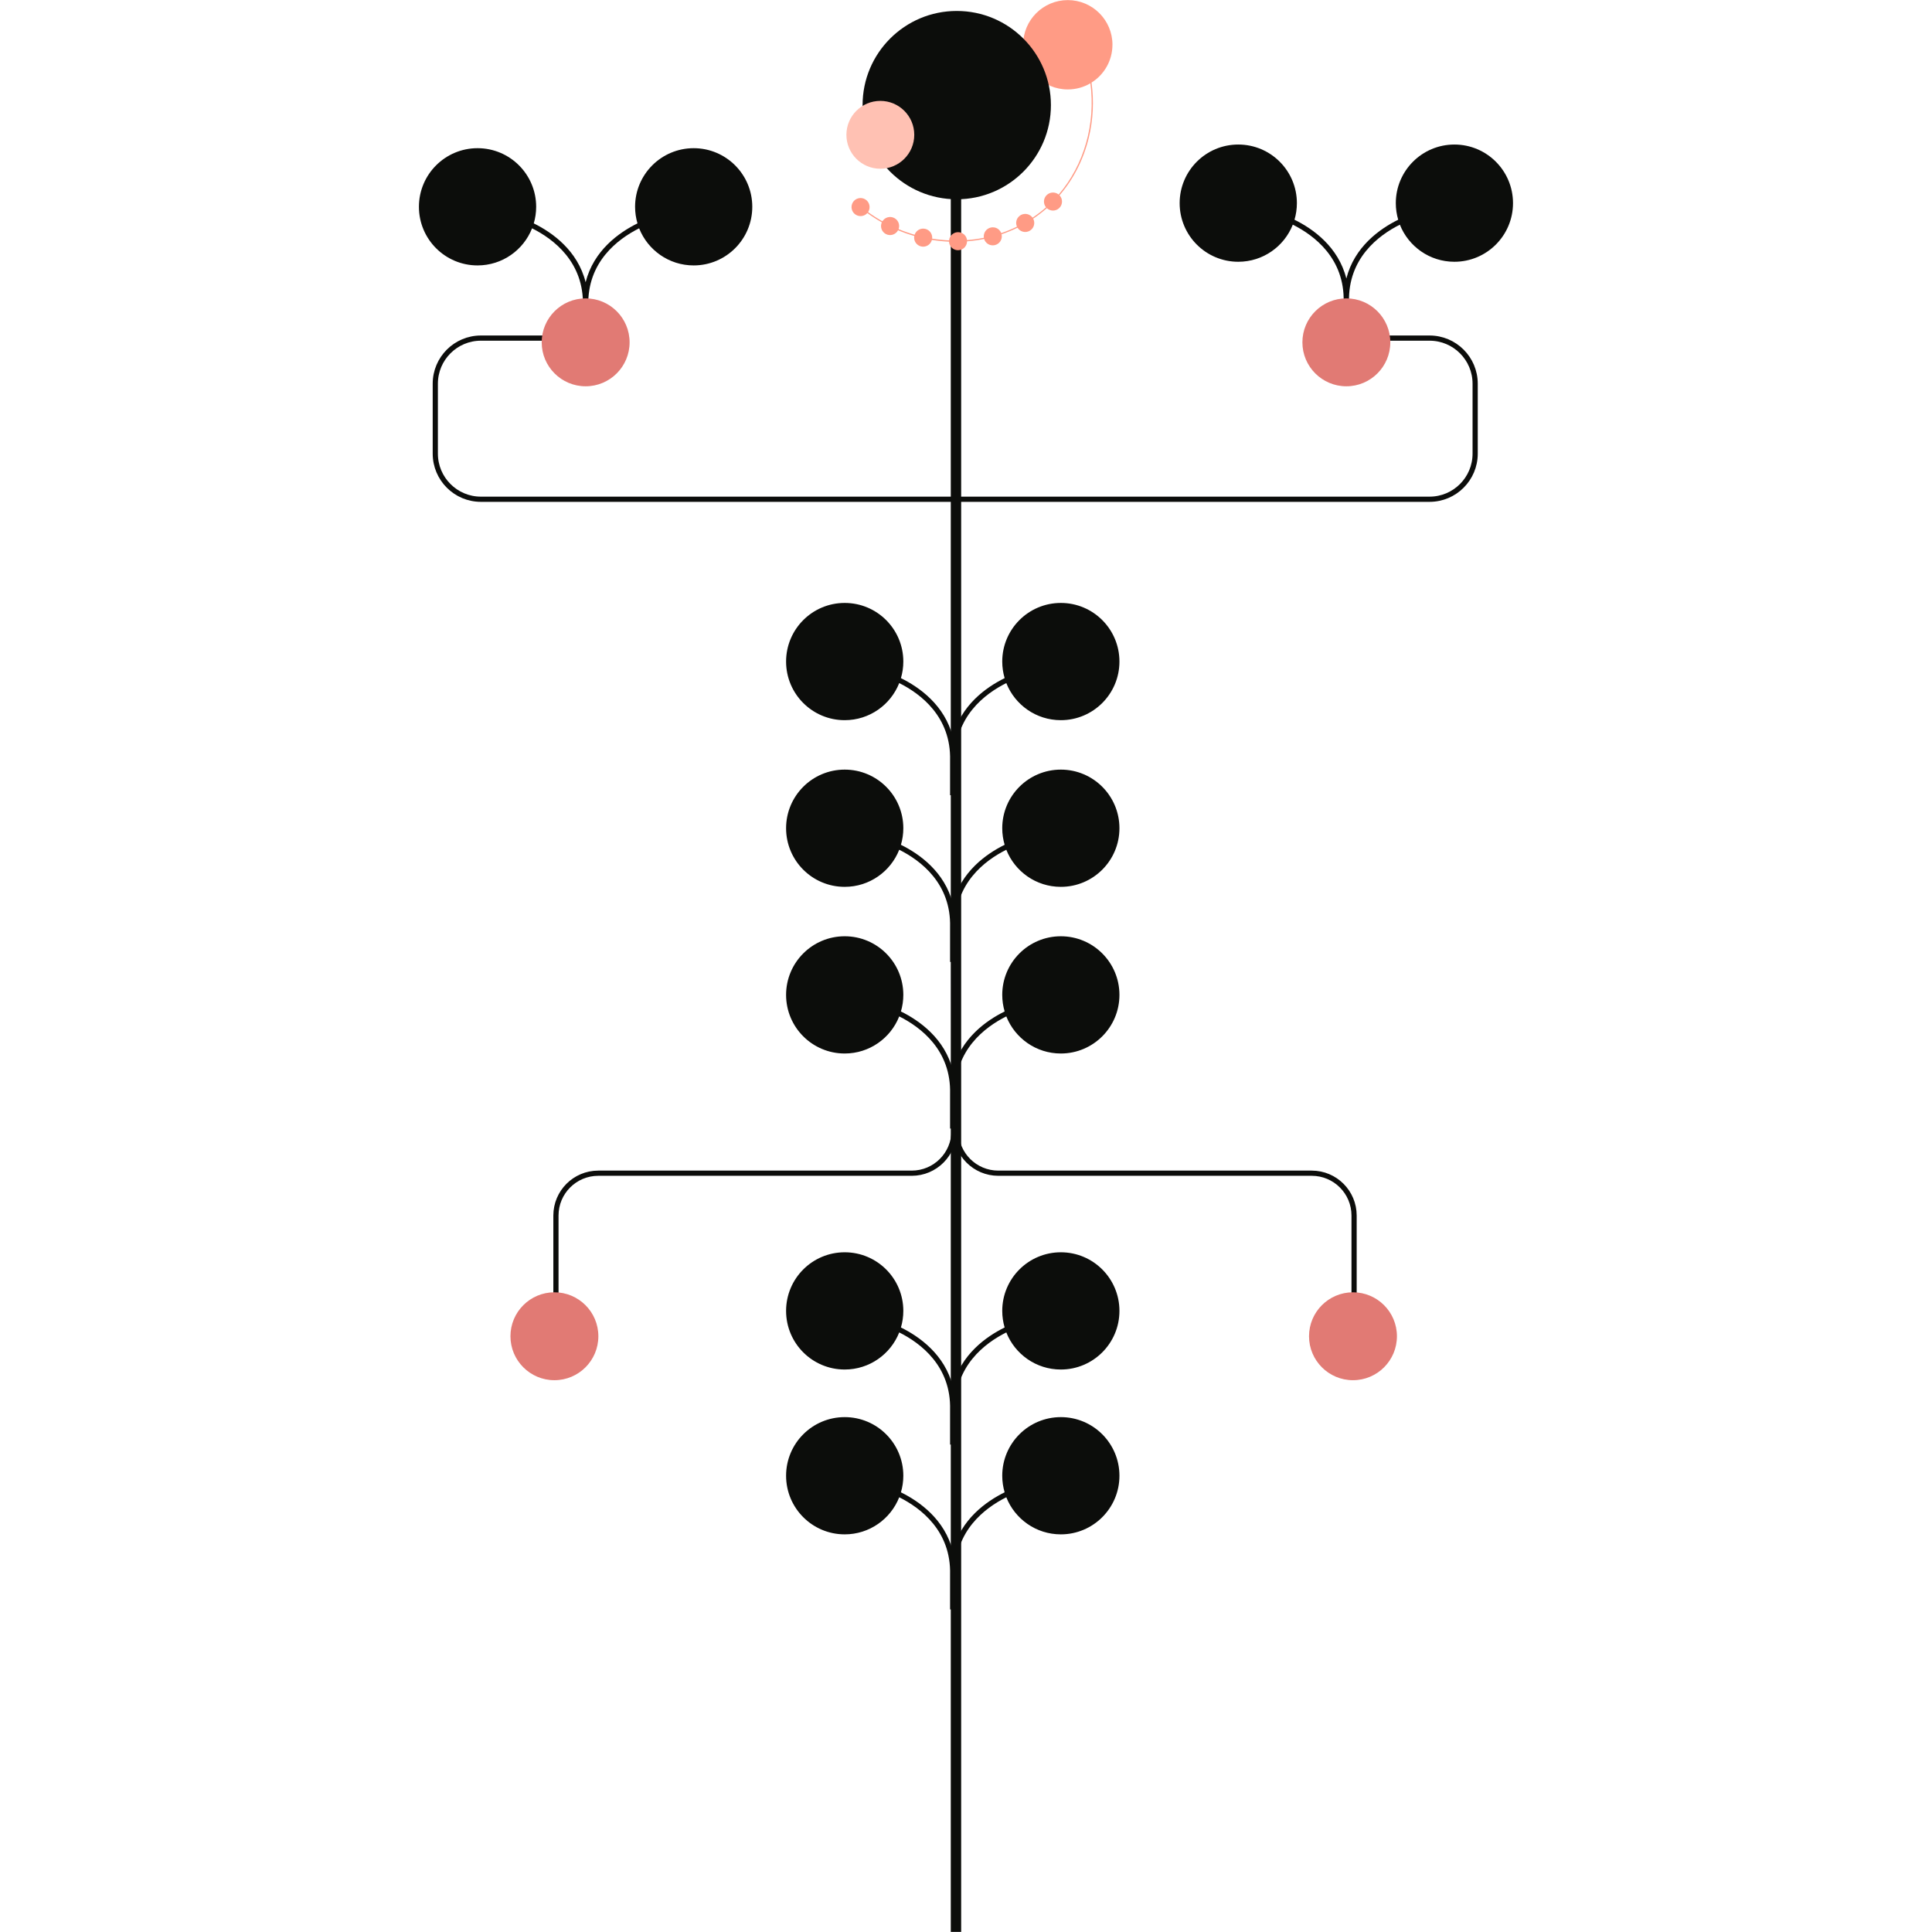 <?xml version="1.0" encoding="UTF-8"?>
<svg xmlns="http://www.w3.org/2000/svg" width="100" height="100" viewBox="0 0 100 100">
  <g id="Tallo">
    <g>
      <line x1="49.481" y1="99.995" x2="49.481" y2="5.194" fill="none" stroke="#0c0d0b" stroke-miterlimit="10" stroke-width=".537"/>
      <path d="M70.087,70.295v-7.379c0-1.21-.981-2.191-2.191-2.191h-16.224c-1.211,0-2.193-.983-2.191-2.194l.013-10.005h-.126s.013,10.005.013,10.005c.002,1.211-.98,2.194-2.191,2.194h-16.224c-1.21,0-2.191.981-2.191,2.191v7.379" fill="none" stroke="#0c0d0b" stroke-miterlimit="10" stroke-width=".269"/>
      <path d="M68.802,17.5h5.191c1.304,0,2.361,1.057,2.361,2.361v3.619c0,1.304-1.057,2.361-2.361,2.361h-24.729s.357,0,.357,0h-24.729c-1.304,0-2.361-1.057-2.361-2.361v-3.619c0-1.304,1.057-2.361,2.361-2.361h5.191" fill="none" stroke="#0c0d0b" stroke-miterlimit="10" stroke-width=".269"/>
    </g>
  </g>
  <g id="Hojas">
    <path d="M54.91,48.461c-1.675,0-3.034,1.358-3.034,3.034,0,.298.044.586.124.858-.959.474-2.269,1.401-2.684,3.045-.414-1.644-1.725-2.571-2.684-3.045.08-.272.124-.56.124-.858,0-1.675-1.358-3.034-3.034-3.034s-3.034,1.358-3.034,3.034,1.358,3.034,3.034,3.034c1.282,0,2.378-.796,2.822-1.92,1.111.556,2.692,1.747,2.632,4.006v1.799h.278v-1.799c-.059-2.259,1.521-3.45,2.632-4.006.444,1.124,1.54,1.92,2.822,1.92,1.675,0,3.034-1.358,3.034-3.034s-1.358-3.034-3.034-3.034Z" fill="#0c0d0b"/>
    <path d="M54.91,64.818c-1.675,0-3.034,1.358-3.034,3.034,0,.298.044.586.124.858-.959.474-2.269,1.401-2.684,3.045-.414-1.644-1.725-2.571-2.684-3.045.08-.272.124-.56.124-.858,0-1.675-1.358-3.034-3.034-3.034s-3.034,1.358-3.034,3.034,1.358,3.034,3.034,3.034c1.282,0,2.378-.796,2.822-1.92,1.111.556,2.692,1.747,2.632,4.006v1.799h.278v-1.799c-.059-2.259,1.521-3.45,2.632-4.006.444,1.124,1.54,1.92,2.822,1.92,1.675,0,3.034-1.358,3.034-3.034s-1.358-3.034-3.034-3.034Z" fill="#0c0d0b"/>
    <path d="M54.91,73.35c-1.675,0-3.034,1.358-3.034,3.034,0,.298.044.586.124.858-.959.474-2.269,1.401-2.684,3.045-.414-1.644-1.725-2.571-2.684-3.045.08-.272.124-.56.124-.858,0-1.675-1.358-3.034-3.034-3.034s-3.034,1.358-3.034,3.034,1.358,3.034,3.034,3.034c1.282,0,2.378-.796,2.822-1.92,1.111.556,2.692,1.747,2.632,4.006v1.799h.278v-1.799c-.059-2.259,1.521-3.45,2.632-4.006.444,1.124,1.54,1.92,2.822,1.92,1.675,0,3.034-1.358,3.034-3.034s-1.358-3.034-3.034-3.034Z" fill="#0c0d0b"/>
    <path d="M54.91,39.835c-1.675,0-3.034,1.358-3.034,3.034,0,.298.044.586.124.858-.959.474-2.269,1.401-2.684,3.045-.414-1.644-1.725-2.571-2.684-3.045.08-.272.124-.56.124-.858,0-1.675-1.358-3.034-3.034-3.034s-3.034,1.358-3.034,3.034,1.358,3.034,3.034,3.034c1.282,0,2.378-.796,2.822-1.92,1.111.556,2.692,1.747,2.632,4.006v1.799h.278v-1.799c-.059-2.259,1.521-3.45,2.632-4.006.444,1.124,1.54,1.92,2.822,1.92,1.675,0,3.034-1.358,3.034-3.034s-1.358-3.034-3.034-3.034Z" fill="#0c0d0b"/>
    <path d="M54.91,31.208c-1.675,0-3.034,1.358-3.034,3.034,0,.298.044.586.124.858-.959.474-2.269,1.401-2.684,3.045-.414-1.644-1.725-2.571-2.684-3.045.08-.272.124-.56.124-.858,0-1.675-1.358-3.034-3.034-3.034s-3.034,1.358-3.034,3.034,1.358,3.034,3.034,3.034c1.282,0,2.378-.796,2.822-1.92,1.111.556,2.692,1.747,2.632,4.006v1.799h.278v-1.799c-.059-2.259,1.521-3.45,2.632-4.006.444,1.124,1.54,1.92,2.822,1.92,1.675,0,3.034-1.358,3.034-3.034s-1.358-3.034-3.034-3.034Z" fill="#0c0d0b"/>
  </g>
  <g id="Flores">
    <g>
      <path d="M75.281,7.481c-1.675,0-3.034,1.358-3.034,3.034,0,.298.044.586.124.858-.959.474-2.269,1.401-2.684,3.045-.414-1.644-1.725-2.571-2.684-3.045.08-.272.124-.56.124-.858,0-1.675-1.358-3.034-3.034-3.034s-3.034,1.358-3.034,3.034,1.358,3.034,3.034,3.034c1.282,0,2.378-.796,2.822-1.92,1.111.556,2.692,1.747,2.632,4.006v1.799h.278v-1.799c-.059-2.259,1.521-3.45,2.632-4.006.444,1.124,1.54,1.92,2.822,1.92,1.675,0,3.034-1.358,3.034-3.034s-1.358-3.034-3.034-3.034Z" fill="#0c0d0b"/>
      <circle cx="69.687" cy="17.719" r="2.275" fill="#e17a74"/>
    </g>
    <g>
      <path d="M35.906,7.67c-1.675,0-3.034,1.358-3.034,3.034,0,.298.044.586.124.858-.959.474-2.269,1.401-2.684,3.045-.414-1.644-1.725-2.571-2.684-3.045.08-.272.124-.56.124-.858,0-1.675-1.358-3.034-3.034-3.034s-3.034,1.358-3.034,3.034,1.358,3.034,3.034,3.034c1.282,0,2.378-.796,2.822-1.92,1.111.556,2.692,1.747,2.632,4.006v1.799h.278v-1.799c-.059-2.259,1.521-3.45,2.632-4.006.444,1.124,1.54,1.92,2.822,1.92,1.675,0,3.034-1.358,3.034-3.034s-1.358-3.034-3.034-3.034Z" fill="#0c0d0b"/>
      <circle cx="30.313" cy="17.719" r="2.275" fill="#e17a74"/>
    </g>
    <g>
      <g>
        <path d="M57.581,2.317C57.581,1.04,56.546.005,55.269.005s-2.312,1.035-2.312,2.312,1.035,2.312,2.312,2.312c.427,0,.827-.116,1.17-.318.276,2.095-.318,4.212-1.643,5.758-.181-.146-.446-.138-.618.027-.178.171-.19.448-.035.635-.003.003-.006.005-.009.008-.219.192-.449.368-.688.528-.026-.036-.056-.068-.093-.097-.204-.159-.498-.122-.657.082-.11.141-.126.326-.058.479-.264.129-.536.24-.814.335-.056-.145-.182-.26-.346-.292-.253-.05-.5.115-.55.368-.011.056-.012.112-.003.165-.287.057-.579.098-.872.121-.01-.081-.041-.161-.094-.23-.158-.204-.452-.241-.656-.083-.107.083-.167.203-.179.328-.292-.013-.585-.043-.876-.09.001-.013.002-.025.003-.038.008-.258-.195-.474-.453-.482-.211-.006-.393.128-.457.318-.281-.081-.558-.178-.831-.291.067-.182.016-.394-.143-.523-.2-.164-.495-.134-.658.066-.013.016-.025.033-.036.051-.254-.143-.502-.301-.742-.475.071-.106.099-.24.065-.374-.062-.251-.316-.403-.567-.341-.251.062-.403.316-.341.567.062.251.316.403.567.341.096-.024.178-.076.238-.145.242.175.492.336.75.481-.085.188-.037.417.13.554.2.164.495.134.658-.066.02-.025.037-.051.052-.078.274.114.555.213.84.295-.005.024-.007.048-.008.073-.008.258.195.474.453.482.223.007.414-.144.467-.351.293.047.589.078.886.091.005.092.036.184.097.263.158.204.452.241.656.083.117-.091.178-.225.181-.363.298-.024.593-.065.883-.123.049.16.182.288.357.323.253.05.5-.115.55-.368.013-.068.011-.135-.004-.198.283-.096.558-.21.825-.34.029.046.065.089.111.124.204.159.498.122.657-.082.117-.151.128-.351.043-.509.243-.163.476-.341.696-.534.004-.003.007-.006.011-.01.181.168.463.168.643-.005.185-.179.191-.473.014-.659.725-.842,1.243-1.859,1.516-2.987.226-.934.271-1.898.14-2.848.651-.409,1.083-1.133,1.083-1.958Z" fill="#ff9b85"/>
        <circle cx="49.521" cy="5.441" r="4.874" fill="#0c0d0b"/>
      </g>
      <circle cx="45.566" cy="6.978" r="1.756" fill="#ffc1b3"/>
    </g>
    <circle cx="70.03" cy="69.164" r="2.275" fill="#e17a74"/>
    <circle cx="28.696" cy="69.164" r="2.275" fill="#e17a74"/>
  </g>
</svg>